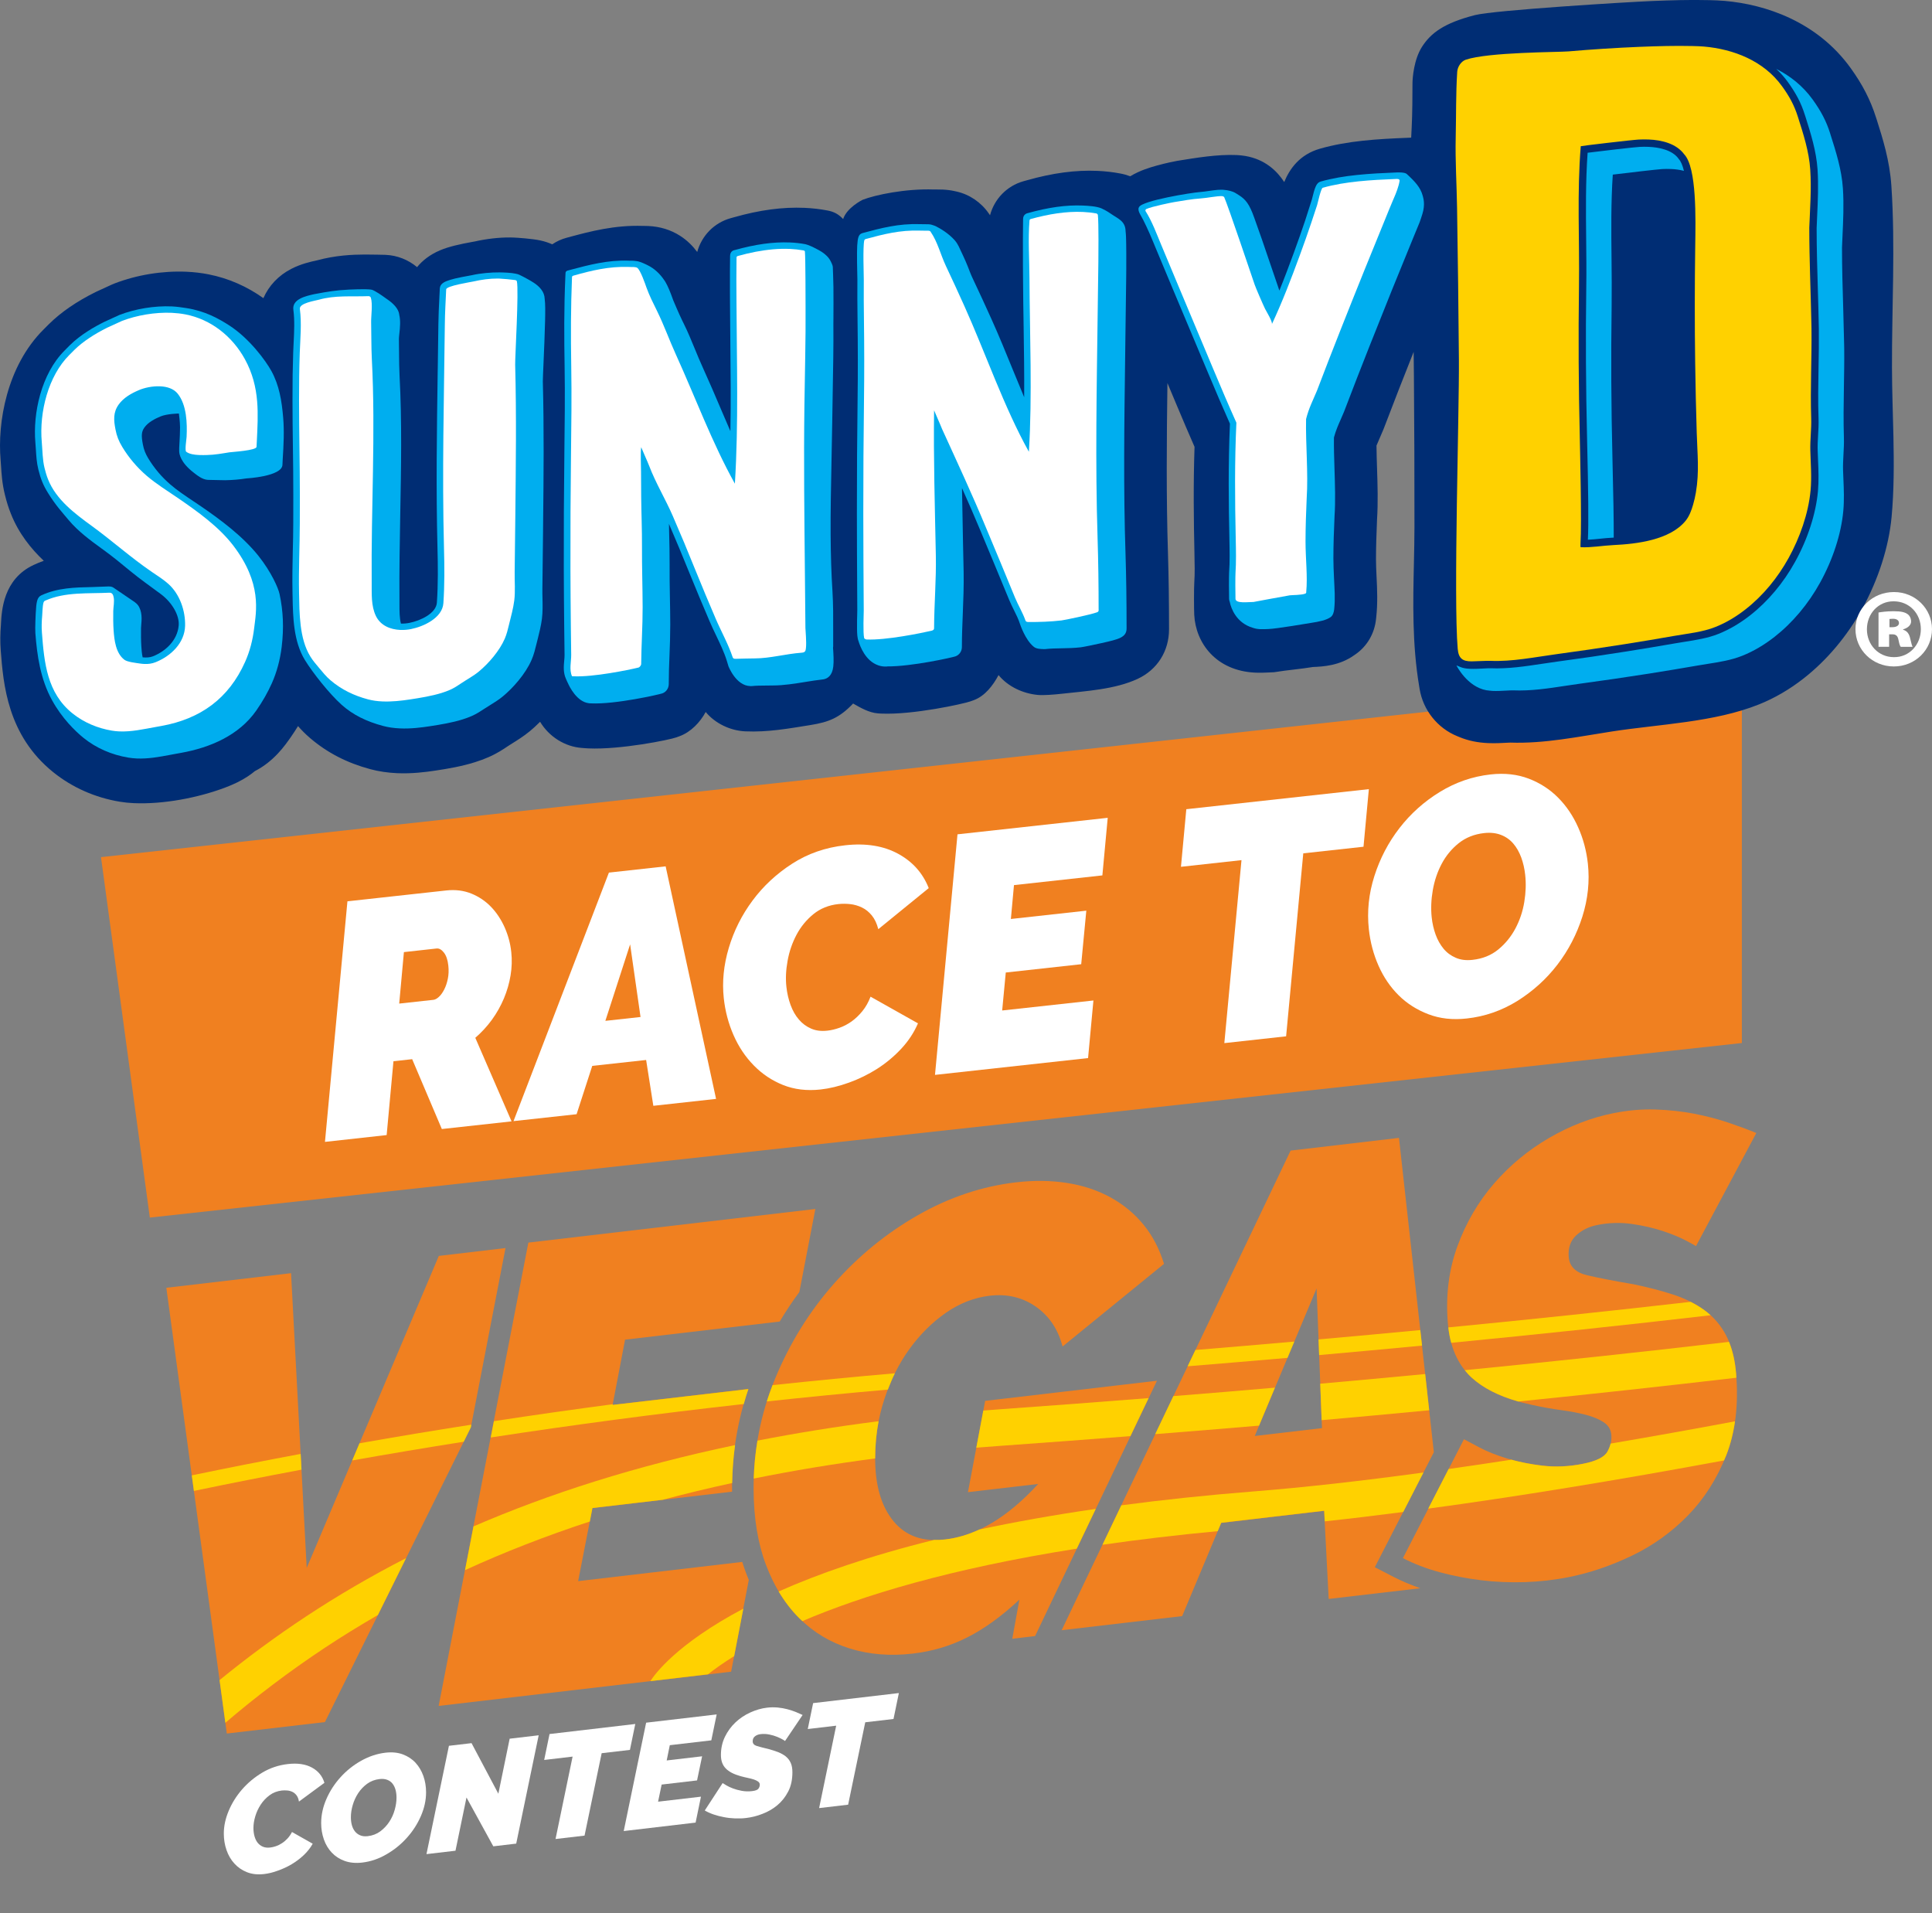<?xml version="1.0" encoding="utf-8"?>
<!-- Generator: Adobe Illustrator 23.0.2, SVG Export Plug-In . SVG Version: 6.00 Build 0)  -->
<svg version="1.1" id="Layer_1" xmlns="http://www.w3.org/2000/svg" xmlns:xlink="http://www.w3.org/1999/xlink" x="0px" y="0px"
	 viewBox="0 0 386.2 382.38" style="enable-background:new 0 0 386.2 382.38;" xml:space="preserve">
<rect x="0" y="0" width="386.2" height="382.38" fill="#808080" stroke="none"/>
<style type="text/css">
	.st0{fill:#F08020;}
	.st1{fill:#FFFFFF;}
	.st2{fill:#002D74;}
	.st3{fill:#00AEEF;}
	.st4{fill:#FFD100;}
</style>
<g>
	<line class="st0" x1="348.19" y1="208.46" x2="29.95" y2="243.35"/>
	<polygon class="st0" points="348.19,208.46 29.95,243.35 20.19,171.31 348.19,135.35 	"/>
	<polygon class="st0" points="101.05,249.44 87.72,251.01 61.31,313.37 58.18,254.46 33.25,257.38 45.34,346.47 64.95,344.18 
		94.12,285.28 	"/>
	<path class="st0" d="M149.1,314.3c-0.26-0.69-0.5-1.41-0.73-2.13l-32.8,3.84l2.85-14.61l27.92-3.27c0-0.16-0.01-0.32-0.01-0.48
		c-0.03-6.9,1.08-13.61,3.25-20.04l-27.12,3.18l2.49-13.04l30.91-3.62c1.22-2.04,2.52-4.01,3.93-5.9l3.2-16.6l-57.37,6.72
		l-17.93,92.6l58.46-6.84l3.53-18.33C149.49,315.29,149.29,314.8,149.1,314.3z"/>
	<path class="st0" d="M206.91,326.99l24.36-51.03l-34.34,4.02l-3.44,18.25l14.04-1.64c-6.11,6.67-12.31,10.37-18.6,11.1
		c-4.44,0.52-7.87-0.69-10.31-3.64c-2.43-2.94-3.66-7.09-3.68-12.44c-0.02-4.16,0.59-8.14,1.83-11.94c1.24-3.8,2.92-7.16,5.05-10.09
		c2.13-2.93,4.56-5.33,7.3-7.23c2.74-1.89,5.64-3.02,8.71-3.38c3.47-0.41,6.54,0.32,9.21,2.17c2.67,1.86,4.46,4.51,5.36,7.98
		l20.28-16.52c-0.9-2.95-2.24-5.54-4.03-7.75c-1.79-2.21-3.97-4.04-6.56-5.48c-2.59-1.44-5.5-2.42-8.73-2.93
		c-3.23-0.51-6.66-0.56-10.29-0.13c-6.78,0.79-13.31,2.98-19.59,6.56c-6.28,3.58-11.88,8.15-16.78,13.69
		c-4.9,5.55-8.81,11.85-11.73,18.9c-2.92,7.06-4.36,14.45-4.33,22.18c0.02,5.78,0.85,10.82,2.48,15.13
		c1.63,4.31,3.86,7.88,6.7,10.69c2.83,2.81,6.19,4.82,10.07,6.02c3.88,1.2,8.08,1.54,12.6,1.01c3.87-0.45,7.5-1.53,10.89-3.25
		c3.38-1.71,6.85-4.22,10.39-7.53l-1.42,7.82L206.91,326.99z"/>
	<path class="st0" d="M278.54,315.15l-3.72-1.92l11.8-22.98l-6.97-62.83l-21.66,2.54l-45.77,95.86l24.09-2.82l7.8-18.63l20.58-2.41
		l0.91,17.61l18.31-2.14C282.01,316.76,280.21,316.01,278.54,315.15z M250.82,287l12.36-29.49l1.08,27.92L250.82,287z"/>
	<path class="st0" d="M313.58,315.21c-2.87,0.57-5.79,0.9-8.77,1c-2.99,0.09-5.91-0.03-8.77-0.38c-2.86-0.35-5.62-0.89-8.28-1.61
		c-2.66-0.72-5.1-1.66-7.32-2.81l12.2-23.76c0.57,0.3,1.6,0.85,3.09,1.64c1.48,0.79,3.29,1.52,5.44,2.18
		c2.14,0.66,4.52,1.15,7.15,1.46c2.62,0.31,5.33,0.19,8.12-0.37c2.63-0.52,4.26-1.33,4.88-2.41c0.62-1.09,0.88-2.2,0.78-3.36
		c-0.09-1.07-0.59-1.91-1.51-2.52c-0.92-0.61-2.1-1.11-3.55-1.49c-1.45-0.38-3.11-0.7-4.98-0.95c-1.87-0.25-3.81-0.6-5.81-1.04
		c-5.29-1.12-9.32-2.95-12.09-5.49c-2.77-2.54-4.35-6.16-4.74-10.85c-0.46-5.51,0.18-10.63,1.91-15.37
		c1.73-4.73,4.18-8.92,7.34-12.56c3.16-3.64,6.83-6.67,10.99-9.09c4.17-2.42,8.46-4.07,12.87-4.95c2.86-0.57,5.66-0.82,8.38-0.73
		c2.72,0.09,5.3,0.37,7.75,0.84c2.44,0.48,4.71,1.07,6.82,1.78c2.1,0.71,3.97,1.4,5.6,2.08l-12.06,22.6
		c-0.08-0.07-0.72-0.42-1.92-1.06c-1.19-0.64-2.72-1.28-4.59-1.91c-1.86-0.63-3.95-1.11-6.26-1.45c-2.31-0.33-4.63-0.27-6.95,0.2
		c-1.71,0.34-3.12,1.04-4.25,2.1c-1.13,1.06-1.62,2.5-1.47,4.31c0.16,1.89,1.4,3.11,3.73,3.65c2.33,0.54,5.41,1.14,9.24,1.79
		c2.88,0.6,5.52,1.28,7.91,2.06c2.38,0.78,4.48,1.83,6.28,3.14c1.8,1.31,3.24,2.99,4.31,5.03c1.07,2.04,1.74,4.59,1.99,7.63
		c0.52,6.25-0.15,11.72-2,16.39c-1.86,4.68-4.42,8.68-7.68,12.01c-3.27,3.33-7,6-11.2,8.01
		C321.95,312.96,317.76,314.38,313.58,315.21z"/>
	<g>
		<path class="st1" d="M64.96,228.22l4.49-48.08l19.76-2.17c1.82-0.2,3.48,0.01,5,0.62c1.52,0.62,2.83,1.5,3.94,2.65
			s2.01,2.52,2.72,4.09c0.7,1.58,1.15,3.23,1.33,4.95c0.17,1.54,0.12,3.1-0.14,4.67c-0.26,1.57-0.7,3.1-1.33,4.6
			c-0.63,1.5-1.43,2.92-2.39,4.25c-0.97,1.33-2.08,2.54-3.33,3.62l7.25,16.7l-13.94,1.53l-5.93-13.96l-3.74,0.41l-1.36,14.76
			L64.96,228.22z M86.64,199.83c0.34-0.04,0.7-0.23,1.09-0.59c0.39-0.35,0.74-0.84,1.06-1.46c0.32-0.62,0.56-1.33,0.73-2.16
			c0.17-0.82,0.2-1.7,0.1-2.62c-0.12-1.15-0.42-2.02-0.89-2.62c-0.47-0.6-0.96-0.87-1.47-0.81l-6.52,0.72l-0.94,10.29L86.64,199.83z
			"/>
		<path class="st1" d="M121.72,174.4l11.34-1.25l10.08,46.48l-12.54,1.38l-1.44-9.16l-10.77,1.18l-3.13,9.66l-12.61,1.38
			L121.72,174.4z M128.04,203.26l-2.08-14.52l-4.95,15.29L128.04,203.26z"/>
		<path class="st1" d="M164.02,217.75c-2.75,0.3-5.23,0-7.47-0.89c-2.23-0.89-4.19-2.2-5.87-3.92c-1.68-1.71-3.03-3.73-4.05-6.06
			s-1.67-4.79-1.95-7.39c-0.35-3.27-0.02-6.61,1-10.03c1.02-3.42,2.6-6.58,4.75-9.47c2.14-2.89,4.79-5.35,7.92-7.37
			c3.14-2.02,6.67-3.25,10.6-3.68c4.14-0.46,7.66,0.11,10.57,1.69c2.91,1.58,4.95,3.87,6.13,6.87l-10.08,8.21
			c-0.29-1.13-0.72-2.04-1.29-2.74s-1.22-1.23-1.97-1.59s-1.53-0.59-2.35-0.68c-0.82-0.09-1.61-0.09-2.37-0.01
			c-1.94,0.21-3.61,0.89-5,2.02c-1.39,1.14-2.52,2.51-3.37,4.12c-0.85,1.61-1.45,3.34-1.78,5.19c-0.34,1.85-0.42,3.59-0.24,5.22
			c0.14,1.28,0.42,2.49,0.84,3.63c0.42,1.14,0.97,2.11,1.66,2.9c0.68,0.8,1.5,1.4,2.44,1.81s2.02,0.55,3.25,0.41
			c0.76-0.08,1.56-0.27,2.41-0.57c0.84-0.29,1.65-0.72,2.43-1.27c0.77-0.55,1.49-1.24,2.15-2.05s1.21-1.77,1.64-2.9l9.48,5.33
			c-0.79,1.83-1.9,3.52-3.33,5.06c-1.44,1.54-3.04,2.88-4.82,4.02c-1.78,1.13-3.66,2.05-5.63,2.76
			C167.73,217.09,165.83,217.55,164.02,217.75z"/>
		<path class="st1" d="M191.4,166.75l30.03-3.3l-1.07,11.51l-17.67,1.94l-0.62,6.77l15.08-1.66l-1.02,10.7l-15.08,1.66l-0.72,7.59
			l18.24-2l-1.07,11.51l-30.6,3.36L191.4,166.75z"/>
		<path class="st1" d="M248.17,171.91l-12.1,1.33l1.07-11.51l36.49-4.01l-1.07,11.51l-12.04,1.32l-3.43,36.57l-12.35,1.36
			L248.17,171.91z"/>
		<path class="st1" d="M293.18,203.56c-2.79,0.31-5.33,0.03-7.62-0.84c-2.29-0.87-4.28-2.12-5.95-3.77
			c-1.67-1.65-3.02-3.62-4.04-5.92c-1.02-2.3-1.66-4.73-1.94-7.29c-0.39-3.58-0.02-7.12,1.1-10.64c1.12-3.52,2.79-6.72,5.02-9.6
			c2.23-2.88,4.92-5.29,8.07-7.22c3.15-1.93,6.53-3.1,10.17-3.5c2.79-0.31,5.32-0.02,7.59,0.84c2.27,0.87,4.24,2.14,5.89,3.81
			c1.66,1.67,2.99,3.65,4,5.93c1.02,2.28,1.66,4.7,1.94,7.26c0.38,3.53,0.01,7.06-1.1,10.58c-1.12,3.52-2.78,6.72-4.99,9.6
			c-2.21,2.88-4.88,5.29-8,7.25C300.19,201.99,296.81,203.17,293.18,203.56z M294.35,191.84c2.03-0.22,3.75-0.92,5.16-2.08
			s2.55-2.56,3.42-4.2c0.87-1.64,1.46-3.4,1.77-5.29c0.31-1.89,0.37-3.69,0.18-5.42c-0.13-1.24-0.4-2.39-0.79-3.47
			c-0.4-1.07-0.92-2-1.58-2.77c-0.66-0.78-1.48-1.36-2.46-1.74s-2.11-0.51-3.37-0.37c-1.99,0.22-3.68,0.9-5.1,2.03
			c-1.42,1.14-2.55,2.52-3.4,4.13c-0.85,1.61-1.44,3.36-1.77,5.25c-0.33,1.89-0.4,3.7-0.22,5.42c0.13,1.24,0.4,2.39,0.79,3.47
			c0.39,1.07,0.92,2.01,1.58,2.81c0.66,0.8,1.48,1.4,2.44,1.81C291.97,191.85,293.08,191.98,294.35,191.84z"/>
	</g>
	<g>
		<path class="st2" d="M378.49,87.28c-0.1-4.61-0.28-9.21-0.29-13.74c-0.04-12.05,0.69-24.37-0.12-36.4
			c-0.34-5.08-1.74-9.48-2.97-13.36l-0.1-0.3c-1.12-3.52-2.69-6.57-5.08-9.89c-6.76-9.36-17.11-12.71-25.17-13.41
			c-0.51-0.04-1.02-0.08-1.53-0.1c-0.5-0.02-1.01-0.03-1.51-0.05c-4.07-0.1-7.89,0.03-11.41,0.17c-4.91,0.2-31.63,1.83-35.47,2.82
			c-6.22,1.59-8.85,3.62-10.59,6.34c-1.63,2.54-1.9,6.27-1.9,7.3c0,2.13-0.02,6.2-0.16,8.81c-0.03,0.67-0.07,1.35-0.1,2.04
			l-0.69,0.03c-6.07,0.24-11.99,0.59-17.55,2.18c-4.04,1.16-6.04,3.99-7.14,6.66c-1.43-2.2-3.81-4.53-7.79-5.21
			c-0.55-0.09-1.11-0.15-1.68-0.18c-3.86-0.17-8.08,0.54-11.87,1.15c-0.43,0.07-2.3,0.44-4.16,0.96c-1.3,0.36-3.34,0.95-5.28,2.13
			c-0.64-0.24-1.31-0.43-2.02-0.56c-1.46-0.28-2.99-0.45-4.54-0.52c-4.34-0.19-8.95,0.42-14.09,1.88l-0.69,0.19
			c-3.33,0.94-5.81,3.54-6.69,6.8l-0.24-0.35c-1.53-2.22-3.83-3.79-6.41-4.38l-0.41-0.09c-0.75-0.17-1.53-0.27-2.37-0.31
			c-0.34-0.01-0.77-0.02-1.23-0.02c-0.18,0-0.34,0-0.5,0c-0.02,0-0.07,0-0.09,0c-5.65-0.19-11.68,1.07-14.21,2.06
			c-0.07,0.03-3.17,1.57-3.9,3.85c-0.91-0.95-1.76-1.46-3.18-1.72c-1.46-0.28-2.99-0.45-4.54-0.52c-4.34-0.19-8.95,0.42-14.09,1.88
			l-0.69,0.19c-3.31,0.93-5.78,3.51-6.67,6.75c-0.89-1.2-2-2.32-3.42-3.23c-1.87-1.2-4.01-1.85-6.36-1.96
			c-0.31-0.01-0.63-0.02-0.94-0.02c-0.03,0-0.06,0-0.06,0c-0.06,0-0.09,0-0.09,0c-5.65-0.19-10.54,1.11-14.46,2.16l-0.09,0.03
			l-0.69,0.18c-1.05,0.28-2.01,0.73-2.87,1.31c-0.71-0.31-1.46-0.57-2.32-0.76c-1.66-0.37-4.79-0.57-5.34-0.59
			c-0.27-0.01-0.51-0.02-0.71-0.02c-2.29-0.02-4.78,0.27-7.21,0.82l-0.14,0.02l-0.11,0.02c-2.75,0.5-4.81,0.96-6.58,1.7
			c-2.1,0.89-3.57,2.09-4.61,3.37c-1.78-1.49-3.99-2.35-6.25-2.45c-0.07,0-0.14-0.01-0.22-0.01c-0.28-0.01-2.79-0.06-3.97-0.06
			c-2.52,0.01-5.86,0.16-9.55,1.16l-0.05,0.01c-1.22,0.27-3.15,0.69-5.09,1.69c-2.62,1.34-4.52,3.41-5.59,5.86
			c-3.28-2.34-6.99-3.98-10.97-4.76c-1.4-0.28-2.89-0.45-4.41-0.52c-4.8-0.21-9.89,0.62-14.34,2.33c-0.19,0.07-0.37,0.15-0.56,0.23
			l-3.03,1.39c-0.08,0.04-0.17,0.08-0.25,0.12c-3.74,1.85-6.85,3.98-9.26,6.35c-0.02,0.02-0.05,0.05-0.07,0.07l-1.04,1.04
			c-7.38,7.33-9.25,18.65-8.6,26.1c0.03,0.36,0.05,0.73,0.08,1.1c0.1,1.62,0.22,3.61,0.78,5.85c0.35,1.43,0.73,2.64,1.2,3.8
			c1.56,3.94,4.03,6.99,6.57,9.39c-0.67,0.24-1.34,0.51-2.02,0.83c-6.07,2.82-6.4,9.1-6.54,11.79c0,0,0,0.07,0,0.09
			c-0.16,1.83-0.17,3.52-0.05,5.15c0.52,6.78,1.32,17.02,10.53,24.42c3.77,3.03,8.35,5.06,13.26,5.87c0.91,0.15,1.86,0.25,2.81,0.29
			c5.91,0.26,12.86-1.07,18.31-3.13c1.77-0.67,3.19-1.37,4.48-2.22c0.57-0.37,1.05-0.75,1.41-1.05c3.81-1.95,6-5.09,7.24-6.87
			c0.49-0.7,0.95-1.42,1.39-2.13c0.63,0.72,1.4,1.53,2.42,2.4c3.43,2.93,7.37,4.96,12.03,6.21c1.66,0.45,3.46,0.71,5.33,0.8
			c2.96,0.13,5.67-0.21,7.71-0.52c2.52-0.38,5.2-0.83,7.9-1.68c0.95-0.3,1.85-0.63,2.69-1c1.69-0.73,3-1.61,3.95-2.25
			c0.28-0.18,0.56-0.36,0.85-0.54c0.99-0.62,2.22-1.38,3.47-2.41c0.5-0.41,1.23-1.06,2.04-1.87c1.78,2.97,4.95,4.99,8.38,5.23
			l0.64,0.05c0.21,0.01,0.43,0.03,0.65,0.04c6.37,0.28,16.19-1.7,17.55-2.2l0.64-0.23c2.27-0.83,4.14-2.8,5.24-4.85
			c1.9,2.3,4.91,3.73,7.9,3.87c4.53,0.2,8.62-0.55,13.05-1.26c3.69-0.59,5.82-1.46,8.52-4.3c1.48,0.85,3.19,1.84,4.97,1.97
			c0.21,0.01,0.42,0.03,0.64,0.04c6.38,0.28,16.47-1.95,17.84-2.44l0.64-0.23c2.27-0.83,3.89-2.97,4.98-5.02
			c1.9,2.3,4.84,3.67,7.82,3.96c1.17,0.11,3.26-0.06,4.71-0.22c4.97-0.56,10.74-0.87,15.28-2.99c3.93-1.83,6.27-5.54,6.27-9.9
			c0-5.72-0.07-10.53-0.21-15.13c-0.36-11.31-0.26-22.83-0.11-34.09c0.6,1.43,1.2,2.86,1.8,4.29c1.3,3.09,2.45,5.8,3.62,8.46
			c-0.26,7.57-0.16,14.94-0.02,21.24l0,0.1c0.05,2.08,0.09,4.03-0.03,5.73c-0.08,1.17-0.07,5.36-0.01,6.49
			c0.28,5.63,4.35,11.23,12.24,11.57c1.01,0.04,1.92,0,2.52-0.03l0.25-0.01c0.62,0,1.23-0.06,1.83-0.17l0.09-0.02
			c0.98-0.18,4.91-0.57,6.8-0.9c2.03-0.08,5.31-0.26,8.25-2.36l0.36-0.25c2.24-1.6,3.69-4.1,3.99-6.9l0.05-0.44
			c0.31-2.86,0.19-5.56,0.06-8.17c-0.06-1.22-0.11-2.37-0.11-3.42c0-2.54,0.1-5.22,0.21-7.96c0.22-3.44,0.11-6.87,0-10.2
			c-0.05-1.6-0.1-3.14-0.11-4.55c0.16-0.41,0.36-0.86,0.63-1.47c0.24-0.54,0.48-1.09,0.72-1.68c0.04-0.09,0.07-0.18,0.11-0.27
			c2.02-5.31,4.07-10.54,5.97-15.31c0.01,1.58,0.03,3.17,0.05,4.74c0.08,10.04,0.12,20.23,0.11,30.28c0,2.35-0.06,4.85-0.11,7.26
			c-0.17,7.55-0.37,16.07,1.05,24.54l0.1,0.6c0.7,4.19,3.57,7.78,7.5,9.38l0.56,0.23c1.7,0.69,3.54,1.07,5.63,1.16
			c1.4,0.06,2.7-0.01,3.75-0.07c0.24-0.01,0.47-0.03,0.67-0.03c6.82,0.24,13.64-1.19,20.3-2.22c9.58-1.48,20.45-1.82,29.44-5.42
			c3.09-1.24,6.09-2.98,8.91-5.19c4.65-3.64,8.69-8.45,11.7-13.9c3.23-5.86,5.32-12.38,5.88-18.38
			C378.61,98.05,378.6,92.67,378.49,87.28z"/>
		<g>
			<g>
				<path class="st3" d="M166.55,128.93c0-0.92,0-1.84,0-2.77c0.01-2.64,0.02-5.37-0.15-8.12c-0.22-3.38-0.33-7.03-0.36-11.15
					c-0.03-4.82,0.08-9.72,0.17-14.47c0.06-2.67,0.11-5.34,0.15-8.01c0.03-2.07,0.06-4.14,0.1-6.21c0.08-4.41,0.17-8.97,0.13-13.47
					c0-0.17,0-0.6,0.01-1.21c0.01-1.5,0.02-4.01,0-6.15c-0.01-1.43-0.12-3.71-0.12-3.88c0.01-0.25-0.06-0.54-0.41-1.24
					c-0.83-1.71-2.9-2.48-3.32-2.74c-0.23-0.15-1.38-0.63-1.74-0.7c-1-0.19-2.04-0.31-3.12-0.35c-3.29-0.14-6.91,0.36-11.06,1.53
					c0,0-0.87,0.09-0.89,1.15c-0.02,1.06-0.05,4.86-0.03,7.02l0.01,2.04c0.01,2.76,0.04,5.51,0.07,8.27l0,0.1
					c0.06,5.78,0.12,11.69,0.01,17.6c-0.61-1.41-1.21-2.81-1.81-4.21c-1.19-2.8-2.43-5.7-3.71-8.51c-0.55-1.2-1.07-2.46-1.57-3.68
					c-0.7-1.7-1.42-3.46-2.27-5.17l-0.23-0.46c-0.67-1.35-1.84-4.14-1.84-4.14c-0.6-1.7-1.07-2.81-1.52-3.58c0,0-0.1-0.18-0.16-0.27
					c-0.02-0.03-0.04-0.06-0.06-0.08c-1-1.5-2.12-2.4-3.12-2.93c-0.62-0.33-1.78-0.88-2.42-0.95c-0.23-0.03-0.45-0.07-0.65-0.08
					c-0.17-0.01-0.34-0.01-0.51-0.01l-0.07,0c-0.11,0-0.21,0-0.29,0l-0.17-0.01c-4.15-0.14-7.92,0.87-11.58,1.84l-0.59,0.16
					c0,0-0.36,0.1-0.38,0.43c-0.01,0.23-0.03,0.57-0.03,0.57c-0.3,6.43-0.25,12.72-0.16,18.03c0.1,5.88,0.02,11.86-0.05,17.68
					l0,0.15c-0.09,7.55-0.13,15.22-0.11,22.81c0.01,3.85,0.04,7.69,0.08,11.41c0.02,1.9,0.04,3.81,0.07,5.71
					c0.01,0.35-0.03,0.74-0.07,1.18c-0.1,1.11-0.21,2.38,0.35,3.62l0.33,0.74l0.01,0c0.38,0.88,1.84,3.84,4.24,4.13l0.04,0.01
					c0.13,0.01,0.26,0.02,0.4,0.02c4.93,0.22,13.67-1.79,14.25-2c0.77-0.28,1.28-1.02,1.28-1.86c0-1.92,0.07-3.88,0.15-5.78
					c0.08-2.01,0.15-4.09,0.15-6.16c0-1.79-0.04-3.58-0.07-5.37c-0.04-2.21-0.08-4.5-0.06-6.73c0.01-2.05-0.04-4.11-0.09-6.12
					c-0.01-0.62-0.02-1.23-0.04-1.85c1.38,3.22,2.75,6.48,4.06,9.73c1.33,3.31,2.73,6.6,4.04,9.68c0.41,0.97,0.89,1.97,1.31,2.85
					c0.81,1.69,1.64,3.43,2.16,5.12l0.3,0.99l-0.01,0c0,0,1.5,4,4.41,4.04l0.02,0.01c0.11,0.01,0.22,0,0.32-0.01
					c0.79-0.09,1.67-0.09,2.59-0.1c0.53,0,1.06-0.01,1.59-0.02c2.13,0,4.33-0.36,6.45-0.7c1.16-0.19,2.37-0.38,3.53-0.51
					c0.06-0.01,0.13-0.02,0.19-0.03c0.75-0.16,1.68-0.72,1.89-2.55c0.12-1.04,0.04-2.41-0.05-3.73
					C166.57,129.23,166.55,129.04,166.55,128.93z"/>
				<path class="st3" d="M224.91,71.72l0.07-5.5l0.07-5.25l0.07-5.25c0.01-0.45,0.03-2.85,0.02-5.15c-0.01-1.33-0.02-2.39-0.05-3.15
					c-0.02-0.42-0.04-0.87-0.1-1.31l0.01,0c-0.09-1.97-1.55-2.41-2.99-3.42c-0.73-0.51-1.41-0.85-1.82-1.04
					c-1-0.43-2.66-0.52-3.74-0.57c-3.29-0.14-6.9,0.36-11.06,1.53c0,0-0.87,0.17-0.88,1.15c-0.02,0.99-0.06,5.9-0.03,8.76l0,0.62
					c0.01,0.83,0.01,1.66,0.02,2.49c0.01,3.17,0.07,6.44,0.12,9.66c0.07,4.66,0.14,9.41,0.11,14.1c-0.75-1.79-1.49-3.59-2.22-5.37
					c-1.4-3.44-2.85-6.99-4.35-10.31c-1.19-2.65-2.45-5.37-3.72-8.06c-0.36-0.75-0.66-1.56-0.99-2.41c-0.44-1.15-1.43-3.2-1.81-4.01
					c-0.14-0.3-0.46-0.83-0.77-1.18c-1.28-1.46-3-2.43-3.8-2.83c-0.25-0.13-0.94-0.33-0.94-0.33c-0.31-0.07-0.69-0.08-1.41-0.08
					c-0.29,0-0.6,0-0.89-0.01c-4.21-0.14-7.67,0.78-11.33,1.76c-1.13,0.33-1.3,0.92-1.13,8.37c0.01,0.47,0.02,0.82,0.02,0.96
					c-0.02,2.43-0.01,4.98,0.03,8c0.07,5.43,0.08,10.63,0.01,15.9c-0.1,7.49-0.14,15.16-0.14,22.8c0,5.2,0.03,10.48,0.06,15.59
					l0.02,3.81c0,0.06,0,0.2-0.01,0.41l0,0.1c-0.02,0.77-0.06,2.05-0.04,3.2c0.01,0.89,0.04,1.8,0.3,2.45
					c0.31,1.03,1.38,3.96,3.96,4.83c0.03,0.01,0.06,0.02,0.08,0.03c0.49,0.16,1.04,0.24,1.65,0.2c0,0,0-0.02,0-0.02
					c4.92,0.05,13.14-1.81,13.69-2.01c0.77-0.28,1.28-1.02,1.28-1.86c0-2.21,0.09-4.46,0.18-6.64c0.11-2.72,0.22-5.53,0.17-8.36
					c-0.04-1.85-0.08-3.69-0.12-5.54c-0.08-3.7-0.15-7.46-0.21-11.23c1.24,2.78,2.47,5.58,3.63,8.38c1.83,4.36,3.64,8.74,5.8,13.97
					c0.28,0.68,0.61,1.34,0.92,1.97l0.04,0.08c0.47,0.94,0.91,1.83,1.2,2.75c0,0,1.02,3.17,2.76,4.57c0.53,0.43,1.33,0.44,1.93,0.46
					c0.02,0,0.03,0.01,0.03,0.01c0.12,0.01,0.22,0,0.33-0.01c1.07-0.12,2.16-0.14,3.32-0.16c1.23-0.02,2.5-0.05,3.79-0.2
					c0.5-0.06,2.65-0.5,4.16-0.84c3.43-0.77,4.99-1.13,4.99-2.94c0-5.62-0.07-10.33-0.21-14.83
					C224.55,97.73,224.74,84.51,224.91,71.72z"/>
				<path class="st3" d="M103.09,54.7c-0.87-0.2-2.49-0.25-3.26-0.26c-1.6-0.01-3.73,0.15-5.5,0.56c-0.08,0.02-0.25,0.05-0.54,0.1
					c-4.44,0.8-5.83,1.27-5.88,2.64c-0.02,0.54-0.05,1.08-0.08,1.63l-0.02,0.43c-0.08,1.62-0.16,3.29-0.18,4.94
					c-0.03,2.88-0.08,5.76-0.12,8.65l-0.02,1.1c-0.17,11.45-0.34,23.3-0.04,35.02c0.09,3.48,0.14,7.22-0.12,10.93
					c-0.15,2.2-3.37,3.63-5.49,4.05c-0.56,0.11-1.14,0.16-1.7,0.14c-0.29-1.15-0.29-2.5-0.29-3.83c0-0.32,0-0.65,0-0.96
					c-0.05-5.72,0.06-11.56,0.16-17.21c0.17-9.01,0.35-18.33-0.14-27.53c-0.08-1.5-0.09-3.05-0.1-4.55
					c-0.01-0.94-0.01-1.88-0.03-2.82c0-0.2,0.04-0.66,0.09-1.06c0.13-1.2,0.27-2.58-0.03-3.8l0.01-0.01
					c-0.16-1.23-1.29-2.3-2.5-3.11c-0.35-0.23-1.33-1-2.36-1.56c-0.31-0.17-0.5-0.28-0.85-0.32c-0.92-0.12-3.64-0.08-6.25,0.14
					c-1.77,0.15-4.82,0.73-5.03,0.78c-1.67,0.37-4.45,0.98-4.18,3.1c0.28,2.14,0.17,4.37,0.06,6.53c0,0-0.07,1.41-0.09,2
					c-0.1,2.88-0.15,5.92-0.14,9.55c0,3.11,0.04,6.26,0.08,9.34c0.04,2.83,0.08,6.36,0.08,9.69l-0.01,5.52c0,1.9-0.05,3.9-0.09,5.51
					c-0.06,2.75-0.12,5.59-0.06,8.43l0.02,0.9c0.07,3.95,0.18,8.86,2.46,12.56c1.6,2.59,4.85,6.7,7.33,8.93
					c2.27,2.04,5.03,3.37,8.3,4.24c1.01,0.27,2.14,0.44,3.35,0.49c2.18,0.1,4.34-0.18,5.97-0.43c2.27-0.35,4.48-0.71,6.58-1.37
					c0.66-0.21,1.27-0.43,1.83-0.68c0.98-0.43,1.84-1,2.61-1.51c0.36-0.24,0.73-0.47,1.11-0.7c0.84-0.52,1.71-1.06,2.5-1.72
					c1.95-1.62,4.48-4.39,5.74-7.3c0.46-1.06,0.72-2.16,0.96-3.14c0.08-0.33,0.16-0.65,0.25-0.99c0.33-1.31,0.67-2.67,0.85-4.06
					c0.17-1.38,0.14-2.78,0.11-4.13c-0.01-0.61-0.03-1.21-0.02-1.8c0.05-3.72,0.09-7.44,0.13-11.16l0.02-2.32
					c0.1-9.17,0.19-18.66-0.06-28.02c-0.01-0.34,0.07-2.08,0.14-3.75c0.11-2.56,0.25-5.74,0.31-8.38c0.04-1.92,0.06-3.34-0.08-4.39
					c-0.03-1.41-1.03-2.46-2.15-3.2c-0.66-0.44-2.09-1.22-2.87-1.59C103.68,54.84,103.38,54.76,103.09,54.7z"/>
				<path class="st3" d="M279.3,34.46c-5.46,0.22-10.74,0.52-15.29,1.82c-0.88,0.25-1.16,1.1-1.79,3.65c0,0-0.92,2.93-1.31,4.1
					c-0.66,1.98-1.41,4.11-2.29,6.52c-0.89,2.42-1.84,4.96-2.88,7.53c-0.07-0.2-0.13-0.39-0.21-0.63c-0.81-2.4-2.13-6.27-3.26-9.55
					c-0.57-1.65-1.1-3.15-1.5-4.24c-0.28-0.78-0.51-1.39-0.74-1.86l0,0c-0.93-2.03-1.97-2.53-2.96-3.16
					c-0.77-0.49-1.72-0.63-2.28-0.68l-0.01,0c-0.75-0.12-1.9,0.02-3.12,0.2c-0.59,0.09-1.26,0.18-1.79,0.22
					c-1.62,0.11-11.54,1.7-12.18,3.01c-0.11,0.15-0.29,0.59,0.3,1.59c0.61,1.02,1.69,3.32,2.48,5.27c0.17,0.42,0.34,0.85,0.52,1.26
					c1.15,2.77,2.31,5.53,3.47,8.3c2.29,5.46,4.58,10.92,6.88,16.37c1.65,3.94,3.06,7.23,4.52,10.5c-0.36,8.12-0.26,16.18-0.11,23
					l0,0.11c0.05,2.21,0.1,4.49-0.06,6.65c-0.04,0.62-0.04,4.42,0,5.28c0.01,0.16,0.05,0.37,0.14,0.6c0.26,1.33,1.35,4.18,4.56,5.14
					c0.42,0.15,0.9,0.26,1.52,0.29c0.58,0.03,1.18-0.02,1.66-0.03c1.58-0.05,8.22-1.18,8.4-1.21c1.81-0.27,3.19-0.58,4.03-1.18
					c0.45-0.32,0.64-1,0.7-1.56c0.23-2.15,0.06-4.07-0.04-6.32c-0.06-1.27-0.12-2.58-0.12-3.85c0-2.77,0.1-5.47,0.23-8.47
					c0.2-2.99,0.09-6.24-0.01-9.38c-0.07-2.22-0.14-4.33-0.11-6.31c0.37-1.39,0.84-2.45,1.38-3.67c0.21-0.48,0.43-0.97,0.64-1.49
					c3.39-8.92,6.88-17.62,9.53-24.21c1.33-3.29,2.67-6.58,4.02-9.86l0.52-1.27c0.33-0.83,0.67-1.65,1.02-2.47
					c0.1-0.22,0.5-1.48,0.57-1.71c0.59-1.91,0.19-3.15,0.08-3.58c-0.45-1.8-1.78-3.03-2.66-3.9c-0.21-0.21-0.37-0.35-0.54-0.5
					C280.83,34.39,279.3,34.46,279.3,34.46z"/>
				<path class="st3" d="M35.82,90.15c0,0.59,0.26,2.27,2.87,4.29c0.61,0.47,1.72,1.42,2.87,1.47L45,95.98
					c1.47-0.03,2.88-0.14,4.23-0.36c0,0,7.15-0.38,7.23-2.72c0.01-0.35,0.03-0.7,0.05-1.05c0.19-2.98,0.32-5.67,0.1-8.33
					c-0.29-3.49-0.81-6.54-2.36-9.37c-1.13-2.05-4.36-6.48-8.41-9.1c-2.12-1.37-4.87-2.9-8.56-3.47c-0.92-0.14-1.9-0.29-2.93-0.34
					c-3.45-0.15-7.27,0.47-10.49,1.71l-3.03,1.39c-1.96,0.97-4.74,2.56-6.85,4.64l-1.03,1.04c-4.76,4.73-6.38,12.66-5.88,18.42
					c0.04,0.41,0.06,0.83,0.09,1.25l0.01,0.13c0.08,1.31,0.16,2.66,0.49,3.99c0.24,0.97,0.48,1.75,0.77,2.46
					c0.32,0.81,0.73,1.55,1.17,2.26c1.57,2.54,2.85,3.88,4.11,5.4c1.92,2.29,4.36,4.07,6.6,5.7l0.43,0.31
					c1.79,1.3,3.56,2.75,5.26,4.16c2.16,1.77,3.82,2.9,6.14,4.63c2.35,1.75,3.75,4.35,3.58,6.28c-0.27,3.05-2.7,5.19-5.14,6.16
					c-0.6,0.24-1.3,0.28-2.07,0.21c-0.16-0.78-0.22-1.58-0.25-2.1c-0.09-1.26-0.08-2.53-0.07-3.73c0-0.18,0.02-0.39,0.04-0.62
					c0.1-1.11,0.24-2.74-0.66-3.99c-0.09-0.13-0.45-0.47-0.65-0.61c-0.87-0.61-3.17-2.17-4.09-2.78c-0.23-0.16-0.47-0.36-1.15-0.34
					c-1.07,0.02-2.19,0.1-3.29,0.12c-3.39,0.07-6.9,0.15-10.14,1.66c-0.86,0.4-0.99,1.36-1.11,3.63c0,0-0.15,2.82-0.07,3.93
					c0.34,4.44,1,9.17,3.34,13.41c1.96,3.57,4.61,6.17,6.33,7.55c2.49,2,5.55,3.34,8.87,3.9c0.55,0.09,1.12,0.15,1.71,0.18
					c2.3,0.1,4.5-0.31,6.63-0.71l1.02-0.19l1.11-0.2l0.11-0.02c5.84-1.05,11.59-3.51,15.04-8.46c1.25-1.79,2.3-3.63,3.11-5.45
					c0.99-2.22,1.65-4.67,1.97-7.29c0.45-3.76,0.31-7.11-0.43-10.55c-0.25-1.18-1.64-4.39-4.23-7.64
					c-3.13-3.91-7.52-7.17-11.41-9.84c-0.56-0.38-1.12-0.76-1.68-1.13c-0.75-0.5-1.48-0.99-2.18-1.49
					c-0.02-0.02-0.05-0.03-0.07-0.05c-0.03-0.02-0.06-0.04-0.09-0.06c-0.75-0.53-1.47-1.08-2.16-1.67c-1.74-1.5-3.23-3.26-4.43-5.24
					c-0.55-0.91-0.87-1.72-1.06-2.72c-0.36-1.84-0.29-2.61,0.3-3.44c0.76-1.06,2.1-1.74,3.19-2.2c1.33-0.56,3.7-0.59,3.7-0.59
					s0.23,1.67,0.23,2.75C35.99,87.45,35.76,89.75,35.82,90.15z"/>
			</g>
			<g>
				<path class="st3" d="M335.53,31.7l-0.02-0.02c-1.32-1.77-3.97-2.24-5.95-2.33c-0.59-0.03-1.21-0.02-1.84,0.01
					c-1.11,0.06-7.77,0.84-10.36,1.17c-0.41,5.7-0.35,11.6-0.29,17.31c0.03,3.11,0.07,6.33,0.02,9.48
					c-0.14,10.05-0.08,20.25,0.16,30.31c0.26,10.8,0.32,17.28,0.16,20.24c0.79-0.03,1.59-0.12,2.43-0.2
					c0.83-0.09,1.68-0.17,2.55-0.21c0.07,0,0.12-0.01,0.19-0.01c0.01-3.36-0.07-8.38-0.26-15.97c-0.25-10.06-0.3-20.25-0.16-30.29
					c0.04-3.15,0.01-6.38-0.02-9.49c-0.06-5.55-0.12-11.27,0.25-16.8c2.83-0.35,8.84-1.05,9.86-1.11c0.61-0.03,1.22-0.04,1.79-0.01
					c0.8,0.03,1.7,0.14,2.57,0.37c-0.26-1.06-0.59-1.91-1.04-2.37L335.53,31.7z"/>
				<path class="st3" d="M368.65,69.6l-0.02-0.97c-0.05-2.35-0.12-4.7-0.18-7.06c-0.12-3.97-0.24-8.08-0.24-12.1
					c0.03-0.78,0.07-1.56,0.1-2.34c0.14-3.07,0.29-6.25,0.08-9.46c-0.25-3.76-1.38-7.32-2.48-10.77l-0.09-0.3
					c-0.75-2.37-1.79-4.37-3.47-6.7c-1.99-2.76-4.52-4.74-7.29-6.13c0.83,0.78,1.62,1.64,2.33,2.63c1.66,2.3,2.64,4.19,3.38,6.52
					l0.1,0.3c1.08,3.41,2.2,6.94,2.45,10.63c0.21,3.17,0.06,6.33-0.08,9.39c-0.04,0.8-0.08,1.59-0.1,2.33
					c0,4.05,0.12,8.17,0.24,12.22c0.07,2.33,0.14,4.66,0.18,6.99l0.02,0.96c0.03,2.59-0.01,5.22-0.06,7.77
					c-0.06,3.31-0.12,6.72,0,10.08c0.04,1.15-0.02,2.29-0.09,3.4c-0.06,1.02-0.12,2.08-0.08,3.1c0.02,0.61,0.04,1.21,0.07,1.83
					c0.09,2.05,0.17,4.16-0.02,6.28c-0.42,4.51-2.04,9.52-4.57,14.09c-2.33,4.22-5.43,7.91-8.98,10.69
					c-2.03,1.59-4.16,2.84-6.33,3.71c-2.15,0.86-4.48,1.22-6.75,1.58c-0.62,0.1-1.23,0.19-1.84,0.3c-3.28,0.57-6.61,1.13-9.91,1.65
					c-4.55,0.72-9.17,1.4-13.74,2.01c-0.94,0.13-1.9,0.27-2.89,0.42c-3.44,0.52-6.99,1.06-10.42,0.91l0,0
					c-0.34-0.01-0.88,0.02-1.45,0.05c-0.85,0.05-1.81,0.1-2.67,0.06c-0.79-0.03-1.38-0.14-1.85-0.33l-0.56-0.23l-0.19-0.08
					c-0.06,0-0.1-0.01-0.1-0.01s2.1,4.24,5.99,4.94c0.13,0.02,0.29,0.04,0.43,0.05c0.1,0.01,0.19,0.03,0.29,0.04l0-0.01
					c0.16,0.02,0.3,0.04,0.48,0.05c0.88,0.04,1.86-0.01,2.73-0.06c0.56-0.03,1.08-0.06,1.41-0.05l0,0
					c3.48,0.15,7.06-0.39,10.52-0.92c0.97-0.15,1.93-0.29,2.88-0.42c4.57-0.62,9.2-1.29,13.76-2.01c3.3-0.52,6.63-1.08,9.92-1.65
					c0.6-0.11,1.22-0.2,1.84-0.3c2.29-0.36,4.65-0.73,6.86-1.61c2.21-0.88,4.39-2.16,6.46-3.78c3.6-2.82,6.76-6.58,9.12-10.86
					c2.56-4.64,4.21-9.73,4.63-14.32c0.2-2.16,0.11-4.3,0.02-6.36c-0.03-0.61-0.05-1.21-0.07-1.82c-0.03-0.99,0.03-1.99,0.08-3.05
					c0.06-1.11,0.13-2.27,0.09-3.45c-0.11-3.33-0.05-6.75,0-10.04C368.63,74.84,368.68,72.21,368.65,69.6z"/>
			</g>
			<path class="st1" d="M51.4,80.19c-0.24-2.83-0.91-5.6-2.45-8.41c-2.52-4.58-6.79-7.95-11.86-8.94c-0.87-0.17-1.79-0.27-2.73-0.32
				c-3.38-0.15-7.06,0.5-9.98,1.62l-2.97,1.36c-2.4,1.19-4.8,2.72-6.51,4.4l-1.03,1.03c-4.21,4.18-6.05,11.43-5.52,17.42
				c0.15,1.7,0.14,3.5,0.55,5.17c0.19,0.78,0.41,1.54,0.71,2.29c1.61,4.06,5.35,6.84,8.74,9.31c4.1,2.98,7.82,6.33,12.01,9.19
				c1.11,0.76,2.26,1.47,3.27,2.37c2.32,2.06,3.44,5.4,3.37,8.39c-0.09,3.45-2.85,6.06-5.9,7.28c-0.72,0.29-1.49,0.39-2.26,0.35
				c-0.3-0.01-0.6-0.05-0.9-0.09c-0.74-0.12-2.49-0.29-3.09-0.76c-1.71-1.32-2-3.89-2.14-5.84c-0.09-1.3-0.09-2.61-0.07-3.91
				c0.01-0.73,0.27-1.91,0.07-2.76c-0.06-0.27-0.17-0.92-0.86-0.88c-4.29,0.21-8.79-0.19-12.76,1.56c-0.08,0.03-0.31,0.1-0.4,0.43
				c-0.2,0.7-0.23,2.31-0.26,2.62c-0.1,1.13-0.14,2.26-0.05,3.4c0.46,5.97,1.02,12.02,6.11,16.11c2.29,1.84,5.06,2.98,7.89,3.45
				c0.49,0.08,0.97,0.13,1.46,0.15c2.42,0.11,4.86-0.45,7.21-0.87c0.41-0.07,0.81-0.15,1.22-0.22c7.83-1.41,13.46-5.5,16.72-12.79
				c0.95-2.11,1.53-4.38,1.81-6.71c0.4-3.35,1.64-8.98-4.2-16.59c-2.86-3.73-7.1-6.76-10.94-9.4c-2.15-1.48-4.39-2.84-6.37-4.54
				c-1.91-1.65-3.57-3.61-4.87-5.77c-0.67-1.11-1.09-2.16-1.33-3.43c-0.37-1.89-0.49-3.44,0.64-5.02c0.98-1.36,2.5-2.21,3.99-2.85
				c1.1-0.48,2.74-0.85,4.29-0.78c1.39,0.06,2.71,0.47,3.52,1.48c1.81,2.27,1.9,5.94,1.77,8.64c-0.02,0.39-0.39,2.71-0.08,2.95
				c0.6,0.47,1.61,0.62,2.56,0.66c0.59,0.03,1.17,0.01,1.61,0c1.51-0.03,3-0.3,4.48-0.54c0.53-0.08,5.38-0.36,5.41-1.09
				c0.01-0.37,0.03-0.74,0.06-1.11C51.47,85.45,51.62,82.79,51.4,80.19z"/>
			<path class="st1" d="M102.87,55.96c-0.7-0.1-2.2-0.24-3.05-0.28c-0.11,0-0.22-0.01-0.3-0.01c-1.63-0.01-3.33,0.23-4.85,0.58
				c-0.55,0.13-5.45,0.87-5.48,1.59c-0.1,2.32-0.25,4.64-0.27,6.96c-0.17,14.89-0.56,29.81-0.17,44.71
				c0.1,3.69,0.13,7.38-0.12,11.05c-0.2,2.95-3.97,4.67-6.47,5.17c-0.68,0.14-1.42,0.2-2.16,0.17c-1.96-0.09-3.92-0.86-4.85-2.77
				c-1-2.05-0.83-4.51-0.85-6.69c-0.14-14.87,0.81-29.77,0.03-44.65c-0.13-2.47-0.08-4.95-0.14-7.42c-0.03-1.11,0.34-3.62-0.06-4.87
				c-0.03-0.08-0.13-0.33-0.53-0.31c-3.42,0.13-6.55-0.22-9.9,0.72c-0.74,0.21-3.91,0.67-3.76,1.84c0.38,2.91,0.08,5.84-0.02,8.74
				c-0.11,3.16-0.14,6.33-0.14,9.51c0.01,6.34,0.16,12.69,0.16,19.04c0,1.84-0.01,3.68-0.01,5.53c-0.01,4.64-0.25,9.26-0.15,13.9
				c0.09,4.06,0.02,9.14,2.28,12.78c0.49,0.79,1.09,1.49,1.69,2.2c0.8,0.93,1.37,1.71,2.33,2.52c2.21,1.88,4.7,3.06,7.46,3.8
				c0.93,0.25,1.91,0.38,2.91,0.42c1.89,0.08,3.83-0.14,5.58-0.41c2.02-0.31,4.26-0.67,6.29-1.3c0.57-0.18,1.12-0.38,1.64-0.61
				c0.82-0.36,1.56-0.85,2.3-1.35c1.13-0.76,2.41-1.44,3.45-2.3c2-1.66,4.15-4.16,5.19-6.57c0.39-0.9,0.62-1.86,0.85-2.82
				c0.38-1.57,0.85-3.22,1.05-4.82c0.23-1.83,0.05-3.83,0.08-5.69c0.05-3.72,0.09-7.44,0.13-11.16c0.1-10.08,0.24-20.17-0.03-30.26
				c-0.04-1.38,0.76-14.86,0.34-16.69C103.26,56.01,103.02,55.98,102.87,55.96z"/>
			<path class="st1" d="M160.9,114.79c-0.11-11.27-0.25-22.53-0.1-33.79c0.08-6.54,0.28-13.09,0.23-19.64
				c-0.01-0.91,0-9.66-0.13-11.08c-0.02-0.19-0.24-0.22-0.33-0.24c-0.87-0.15-1.77-0.25-2.67-0.29c-2.22-0.1-4.52,0.13-6.86,0.57
				c-1.18,0.23-2.36,0.51-3.54,0.84c-0.07,0.02-0.26,0.07-0.27,0.29c-0.05,2.93-0.03,5.87-0.01,8.8
				c0.05,12.15,0.43,24.33-0.32,36.42c-4.59-8.24-7.89-17.23-11.76-25.74c-1.33-2.91-2.39-5.92-3.81-8.8
				c-0.76-1.54-1.52-3.04-2.1-4.65c-0.23-0.65-1.21-3.54-1.86-3.96c-0.16-0.1-0.41-0.13-0.68-0.15c-0.3-0.01-0.63,0-0.88-0.01
				c-0.05,0-0.1-0.01-0.15-0.01c-3.93-0.13-7.45,0.72-11.03,1.74c-0.27,0.08-0.28,0.19-0.29,0.34c-0.24,5.93-0.25,11.75-0.15,17.69
				c0.1,5.96,0.02,11.9-0.05,17.86c-0.09,7.59-0.13,15.19-0.11,22.79c0.01,3.8,0.04,7.6,0.08,11.4c0.02,1.9,0.04,3.8,0.07,5.7
				c0.02,1.37-0.43,2.94,0.16,4.28c0.11,0.01,0.23,0.01,0.34,0.02c3.96,0.17,10.88-1.25,12.92-1.74c0.31-0.07,0.57-0.51,0.57-0.69
				c0.03-3.8,0.3-7.58,0.29-11.39c-0.01-4.04-0.15-8.08-0.13-12.11c0.02-3.32-0.13-6.66-0.16-9.99c-0.02-1.66-0.03-3.32-0.03-4.97
				c0-1.35-0.13-3.8,0.03-4.9c0.12,0.33,1.26,2.86,1.6,3.74c1.3,3.42,3.26,6.64,4.72,10.01c1.56,3.59,3.07,7.21,4.53,10.84
				c1.3,3.23,2.66,6.44,4.03,9.65c1.08,2.53,2.54,5.12,3.4,7.72c0.04,0.13,0.13,0.36,0.65,0.33c1.22-0.06,2.52-0.04,3.81-0.08
				c3.04-0.01,6.17-0.91,9.35-1.14c0.75-0.05,0.78-0.43,0.84-0.9c0.15-1.27-0.1-3.58-0.1-4.04
				C160.97,121.96,160.93,118.38,160.9,114.79z"/>
			<path class="st1" d="M197.1,105.47c1.96,4.65,3.88,9.31,5.8,13.98c0.64,1.54,1.53,2.98,2.08,4.55c0.04,0.12,0.15,0.32,0.55,0.32
				c2.23,0.01,4.45-0.06,6.67-0.32c0.56-0.06,5.79-1.14,7.11-1.63c0.39-0.15,0.3-0.47,0.3-0.62c0-4.78-0.06-9.53-0.21-14.32
				c-0.47-14.92-0.17-29.75,0.02-44.63c0.05-3.5,0.09-7,0.14-10.5c0.01-0.81,0.08-7.91-0.1-9.35c-0.02-0.16-0.24-0.28-0.33-0.3
				c-0.88-0.15-1.77-0.25-2.68-0.29c-3.33-0.15-6.86,0.43-10.39,1.41c-0.09,0.02-0.26,0.08-0.27,0.32c-0.3,3.84-0.02,7.73,0,11.59
				c0.05,11.22,0.58,23.44-0.12,34.61c-5.01-8.99-8.67-19.74-12.88-29.09c-1.21-2.69-2.44-5.36-3.7-8.03
				c-1.06-2.24-1.64-4.77-3.05-6.83c-0.01-0.02-0.02-0.03-0.03-0.05c-0.03-0.05-0.07-0.08-0.12-0.11c-0.13-0.07-0.23-0.06-0.33-0.07
				c-0.44-0.02-1.11,0.01-1.72-0.02c-3.94-0.13-7.2,0.71-10.79,1.68c-0.05,0.01-0.24,0.1-0.28,0.27c-0.32,1.24-0.09,7.18-0.1,7.92
				c-0.02,2.65-0.01,5.31,0.03,7.97c0.07,5.32,0.08,10.61,0.01,15.93c-0.1,7.59-0.14,15.19-0.14,22.79c0,6.46,0.05,12.92,0.09,19.39
				c0,0.43-0.17,4.4,0.08,5.48c0.04,0.17,0.37,0.28,0.48,0.29c3.9,0.17,10.89-1.27,12.94-1.74c0.58-0.13,0.56-0.41,0.56-0.54
				c0.02-4.87,0.45-9.68,0.35-14.57c-0.19-9.65-0.48-19.31-0.35-28.95c0.12,0.33,1.26,2.86,1.6,3.74
				C191.3,92.29,194.34,98.81,197.1,105.47z"/>
			<path class="st1" d="M279.04,35.77c-4.82,0.19-10.17,0.48-14.63,1.76c-0.37,0.11-0.98,3.01-1.12,3.45
				c-0.38,1.17-0.77,2.34-1.16,3.51c-0.74,2.2-1.51,4.38-2.31,6.55c-1.71,4.66-3.48,9.28-5.58,13.76c0.21-0.45-1.13-2.61-1.36-3.08
				c-0.47-0.97-1.85-4.17-2.07-4.81c-0.48-1.38-5.28-15.68-6.09-17.49c-0.05-0.12-0.29-0.21-0.4-0.22c-1.06-0.05-2.96,0.37-4.3,0.46
				c-1.79,0.12-3.54,0.44-5.3,0.73c-0.4,0.06-4.48,0.88-5.58,1.39c-0.2,0.09-0.19,0.35-0.15,0.41c1.33,2.1,2.23,4.59,3.18,6.86
				c1.15,2.77,2.31,5.53,3.47,8.3c2.29,5.46,4.58,10.91,6.87,16.37c1.51,3.6,3.04,7.19,4.64,10.76c-0.36,7.76-0.3,15.44-0.13,23.22
				c0.05,2.27,0.1,4.62-0.05,6.88c-0.04,0.53-0.04,4.24,0,5.12c0.02,0.48,0.66,0.64,1.42,0.67c0.78,0.03,1.68-0.06,2.2-0.06
				c0,0,5.3-1,7.25-1.33c0.52-0.06,2.28-0.04,3.04-0.32c0.28-0.1,0.22-0.26,0.23-0.34c0.3-3.1-0.14-6.64-0.14-10.13
				c0-2.88,0.11-5.78,0.23-8.55c0.34-5.11-0.23-10.92-0.12-15.89c0.57-2.25,1.37-3.72,2.17-5.65c3.08-8.11,6.29-16.16,9.53-24.2
				c1.33-3.3,2.67-6.59,4.02-9.87c0.52-1.26,1.01-2.52,1.55-3.77c0.1-0.23,0.2-0.46,0.3-0.7c0.41-0.93,0.96-2.33,1.12-3.4
				C279.86,35.7,279.16,35.76,279.04,35.77z"/>
			<g>
				<path class="st4" d="M294.19,132.18c1.37-0.02,2.81-0.13,3.76-0.1c4.29,0.19,8.87-0.75,13.08-1.32
					c4.58-0.62,9.15-1.29,13.71-2.01c3.3-0.52,6.6-1.07,9.88-1.65c2.74-0.48,5.73-0.76,8.31-1.8c2.16-0.86,4.16-2.08,5.99-3.51
					c3.53-2.76,6.44-6.33,8.62-10.27c2.22-4.02,3.96-8.87,4.39-13.53c0.24-2.63,0.02-5.28-0.05-7.93c-0.06-2.18,0.24-4.33,0.17-6.49
					c-0.2-5.96,0.13-11.91,0.06-17.88c0-0.32-0.01-0.64-0.02-0.95c-0.13-6.41-0.42-12.83-0.42-19.24c0.15-3.87,0.45-7.73,0.19-11.62
					c-0.24-3.61-1.38-7.11-2.48-10.57c-0.74-2.33-1.73-4.11-3.16-6.08c-3.66-5.07-9.66-7.41-15.64-7.93
					c-0.33-0.03-0.66-0.05-0.98-0.06c-0.42-0.02-0.84-0.03-1.26-0.04c-3.56-0.08-7.05,0.02-10.6,0.16c-4.75,0.2-9.49,0.5-14.21,0.91
					c-1.92,0.17-15.98,0.13-20.52,1.66c-0.89,0.3-1.65,1.36-1.72,2.43c-0.28,4.36-0.2,8.73-0.3,13.1c-0.11,4.66,0.2,9.4,0.27,14.08
					c0.16,10.13,0.29,20.26,0.37,30.39c0.08,10.13-1.1,47.73-0.24,57.73C291.55,131.61,292.39,132.2,294.19,132.18z M315.99,29.22
					c0-0.05,10.2-1.26,11.59-1.33c0.62-0.03,1.29-0.04,1.98-0.01c2.62,0.11,5.5,0.8,7.1,2.95c2.54,2.67,2.29,12.95,2.21,18.35
					c-0.11,7.78-0.12,15.56-0.01,23.35c0.06,4.65,0.17,9.31,0.31,13.96c0.13,4.33,0.54,7.76-0.17,11.95
					c-0.14,0.81-0.32,1.63-0.56,2.44c-0.33,1.14-0.75,2.28-1.49,3.2c-3.13,3.85-9.74,4.64-14.42,4.86c-2.15,0.1-4.36,0.52-6.52,0.43
					c-0.1,0-0.1-0.31-0.07-0.82c0.26-3.73-0.11-19.33-0.14-20.93c-0.25-10.13-0.3-20.26-0.17-30.37
					C315.76,47.95,315.22,38.43,315.99,29.22z"/>
			</g>
		</g>
	</g>
	<g>
		<g>
			<path class="st4" d="M94.12,285.28l0.1-0.54c-7.51,1.17-14.96,2.41-22.36,3.72l-1.45,3.43c7.37-1.31,14.81-2.56,22.29-3.74
				L94.12,285.28z"/>
		</g>
		<g>
			<path class="st4" d="M38.76,297.98c7.1-1.48,14.28-2.89,21.51-4.25l-0.17-3.15c-7.32,1.37-14.58,2.8-21.76,4.29L38.76,297.98z"/>
		</g>
	</g>
	<g>
		<path class="st4" d="M122.47,280.79l0.03-0.14c-7.97,1.06-15.9,2.18-23.77,3.39l-0.63,3.26c16.64-2.55,33.53-4.79,50.58-6.69
			c0.28-1,0.58-2,0.92-2.99L122.47,280.79z"/>
	</g>
	<g>
		<path class="st4" d="M153.28,280.1c8.03-0.87,16.1-1.66,24.2-2.37c0.43-1.12,0.89-2.22,1.4-3.26c-8.18,0.71-16.33,1.5-24.45,2.37
			C154.01,277.91,153.62,279,153.28,280.1z"/>
	</g>
	<g>
		<g>
			<path class="st4" d="M238.96,269.81l-1.56,3.26c6.72-0.55,13.38-1.11,19.96-1.68l1.37-3.26
				C252.2,268.71,245.61,269.26,238.96,269.81z"/>
		</g>
		<g>
			<path class="st4" d="M283.91,265.83c-6.71,0.64-13.48,1.26-20.34,1.87l0.12,3.13c6.94-0.62,13.79-1.25,20.57-1.89L283.91,265.83z
				"/>
		</g>
	</g>
	<g>
		<path class="st4" d="M340.74,261.88c-0.86-0.63-1.8-1.19-2.79-1.69c-15.65,1.79-31.8,3.5-48.44,5.11
			c0.13,1.09,0.32,2.12,0.58,3.08c17.85-1.73,35.14-3.57,51.85-5.51C341.56,262.52,341.16,262.19,340.74,261.88z"/>
	</g>
	<g>
		<path class="st4" d="M45.05,344.32c6.06-5.17,12.62-10.17,19.81-14.94c3.47-2.3,7.03-4.49,10.68-6.6l5.63-11.37
			c-14.3,7.33-26.53,15.6-37.28,24.38L45.05,344.32z"/>
	</g>
	<g>
		<path class="st4" d="M94.65,305.07l-1.69,8.74c7.92-3.63,16.23-6.86,24.95-9.72l0.52-2.69l14.06-1.65
			c4.52-1.21,9.14-2.33,13.87-3.35c0.04-2.55,0.24-5.08,0.58-7.58C127.03,292.99,109.78,298.53,94.65,305.07z"/>
	</g>
	<g>
		<g>
			<path class="st4" d="M151.41,287.93c-0.41,2.49-0.66,5.01-0.74,7.58c7.81-1.58,15.89-2.92,24.27-4.02c0-2.55,0.23-5.03,0.69-7.44
				C167.15,285.12,159.09,286.43,151.41,287.93z"/>
		</g>
		<g>
			<path class="st4" d="M199.77,281.67c-1.08,0.08-2.14,0.17-3.21,0.25l-1.4,7.42c1.7-0.14,3.41-0.27,5.12-0.39
				c8.67-0.62,17.23-1.26,25.69-1.92l3.63-7.6C219.89,280.2,209.95,280.94,199.77,281.67z"/>
		</g>
	</g>
	<g>
		<g>
			<path class="st4" d="M234.55,279.03l-3.63,7.6c6.99-0.55,13.92-1.12,20.76-1.7l3.18-7.59
				C248.21,277.92,241.43,278.48,234.55,279.03z"/>
		</g>
		<g>
			<path class="st4" d="M284.89,274.62c-6.86,0.65-13.85,1.3-20.98,1.93l0.28,7.29c7.25-0.64,14.42-1.3,21.5-1.98L284.89,274.62z"/>
		</g>
	</g>
	<g>
		<path class="st4" d="M294.15,275.31c2.27,2.08,5.4,3.68,9.35,4.8c14.93-1.51,29.47-3.1,43.59-4.75c-0.02-0.27-0.03-0.54-0.05-0.82
			c-0.2-2.44-0.68-4.55-1.42-6.35c-16.67,1.95-34.27,3.84-52.82,5.66C293.22,274.37,293.66,274.87,294.15,275.31z"/>
	</g>
	<g>
		<path class="st4" d="M146.76,330.99l1.83-9.48c-13.45,7.11-17.8,13.24-18.58,14.48l11.5-1.35
			C142.91,333.54,144.64,332.31,146.76,330.99z"/>
	</g>
	<g>
		<path class="st4" d="M219.04,301.57c-8.53,1.24-16.27,2.63-23.29,4.13c-2.26,1.05-4.54,1.72-6.83,1.98
			c-0.77,0.09-1.49,0.11-2.2,0.09c-13.04,3.23-23.2,6.81-31.07,10.31c1.2,2.02,2.58,3.81,4.15,5.37c0.19,0.19,0.39,0.37,0.59,0.55
			c11.97-5.11,29.49-10.48,54.85-14.48L219.04,301.57z"/>
	</g>
	<g>
		<path class="st4" d="M250.71,298.07c-9.58,0.76-18.42,1.7-26.57,2.79l-3.76,7.88c7.09-1.02,14.76-1.94,23.04-2.72l0.7-1.67
			l20.58-2.41l0.11,2.12c4.98-0.53,10.22-1.16,15.69-1.87l4.05-7.89C272.02,296.01,260.65,297.28,250.71,298.07z"/>
	</g>
	<g>
		<path class="st4" d="M344.63,291.89c0.14-0.32,0.28-0.63,0.41-0.96c0.84-2.12,1.43-4.42,1.78-6.86
			c-8.53,1.6-16.83,3.08-24.87,4.45c-0.13,0.55-0.35,1.09-0.65,1.63c-0.62,1.09-2.25,1.89-4.88,2.41c-2.79,0.56-5.49,0.68-8.12,0.37
			c-2.24-0.27-4.29-0.67-6.18-1.19c-4.28,0.66-8.47,1.28-12.55,1.86l-4.07,7.92C303.25,299.12,323.23,295.85,344.63,291.89z"/>
	</g>
</g>
<g id="CONTEST">
	<path class="st1" d="M52.81,374.55c-1.29,0.15-2.43,0.03-3.42-0.36c-0.99-0.39-1.83-0.96-2.53-1.73c-0.7-0.76-1.22-1.66-1.58-2.7
		c-0.36-1.04-0.54-2.14-0.54-3.31c0-1.47,0.32-2.97,0.97-4.52c0.64-1.54,1.54-2.97,2.68-4.29c1.14-1.31,2.49-2.43,4.04-3.36
		c1.56-0.93,3.26-1.5,5.1-1.71c1.94-0.23,3.55,0.01,4.82,0.7s2.1,1.71,2.5,3.05l-5.09,3.75c-0.08-0.51-0.23-0.91-0.46-1.22
		c-0.23-0.31-0.5-0.55-0.83-0.71c-0.33-0.16-0.68-0.26-1.06-0.29c-0.38-0.03-0.74-0.03-1.1,0.01c-0.91,0.11-1.72,0.42-2.42,0.94
		s-1.29,1.14-1.77,1.87c-0.48,0.73-0.84,1.51-1.09,2.34c-0.25,0.83-0.37,1.62-0.37,2.35c0,0.58,0.07,1.12,0.21,1.63
		c0.14,0.51,0.35,0.94,0.62,1.29c0.28,0.35,0.62,0.62,1.04,0.8c0.42,0.18,0.91,0.24,1.49,0.17c0.36-0.04,0.74-0.13,1.15-0.27
		c0.41-0.14,0.8-0.33,1.19-0.59c0.39-0.25,0.75-0.56,1.1-0.93c0.35-0.37,0.65-0.81,0.91-1.31l4.14,2.34
		c-0.46,0.83-1.06,1.59-1.8,2.29c-0.74,0.7-1.56,1.31-2.44,1.83c-0.88,0.52-1.8,0.94-2.75,1.27
		C54.57,374.24,53.67,374.45,52.81,374.55z"/>
	<path class="st1" d="M72.39,372.26c-1.31,0.15-2.47,0.04-3.5-0.33s-1.88-0.93-2.57-1.66c-0.69-0.73-1.22-1.61-1.58-2.64
		c-0.36-1.03-0.54-2.12-0.54-3.27c0-1.61,0.35-3.2,1.04-4.79c0.69-1.59,1.63-3.04,2.81-4.35s2.55-2.41,4.11-3.29
		s3.19-1.43,4.89-1.63c1.31-0.15,2.47-0.04,3.48,0.34c1.01,0.38,1.86,0.94,2.54,1.68c0.68,0.74,1.2,1.62,1.56,2.64
		c0.36,1.02,0.54,2.1,0.54,3.25c0,1.59-0.35,3.18-1.04,4.76c-0.69,1.59-1.63,3.04-2.8,4.34c-1.17,1.31-2.53,2.41-4.08,3.3
		C75.72,371.51,74.1,372.06,72.39,372.26z M73.52,366.98c0.95-0.11,1.78-0.43,2.5-0.96c0.71-0.53,1.31-1.17,1.8-1.91
		c0.48-0.74,0.85-1.54,1.08-2.39c0.24-0.85,0.36-1.66,0.36-2.44c0-0.55-0.06-1.07-0.19-1.55s-0.33-0.89-0.6-1.24
		c-0.27-0.35-0.62-0.6-1.06-0.77s-0.95-0.22-1.55-0.15c-0.93,0.11-1.75,0.42-2.47,0.94c-0.71,0.52-1.31,1.15-1.79,1.88
		c-0.48,0.73-0.84,1.52-1.09,2.37c-0.25,0.85-0.37,1.67-0.37,2.44c0,0.56,0.06,1.07,0.19,1.55c0.13,0.48,0.33,0.9,0.6,1.25
		s0.61,0.62,1.04,0.8C72.41,367,72.93,367.05,73.52,366.98z"/>
	<path class="st1" d="M89.74,348.92l4.52-0.53l5.36,10.11l2.26-11l5.8-0.68l-4.49,21.65l-4.58,0.54l-5.36-9.76l-2.2,10.64l-5.8,0.68
		L89.74,348.92z"/>
	<path class="st1" d="M114.46,351.08l-5.68,0.67l1.07-5.18l17.14-2.01l-1.07,5.18l-5.65,0.66l-3.42,16.47l-5.8,0.68L114.46,351.08z"
		/>
	<path class="st1" d="M129.16,344.3l14.1-1.65l-1.07,5.18l-8.3,0.97l-0.62,3.05l7.08-0.83l-1.01,4.82l-7.08,0.83l-0.71,3.42l8.57-1
		l-1.07,5.18l-14.37,1.69L129.16,344.3z"/>
	<path class="st1" d="M149.15,363.35c-0.73,0.09-1.48,0.11-2.23,0.08c-0.75-0.03-1.49-0.11-2.2-0.25c-0.71-0.13-1.4-0.31-2.05-0.53
		s-1.25-0.49-1.79-0.8l3.57-5.48c0.14,0.08,0.39,0.23,0.74,0.45s0.8,0.42,1.32,0.62c0.52,0.2,1.12,0.36,1.77,0.48
		c0.65,0.12,1.34,0.14,2.05,0.06c0.67-0.08,1.1-0.24,1.28-0.49s0.27-0.51,0.27-0.79c0-0.26-0.11-0.47-0.33-0.63
		c-0.22-0.16-0.51-0.3-0.86-0.42c-0.36-0.12-0.77-0.22-1.24-0.32c-0.46-0.09-0.95-0.21-1.44-0.35c-1.31-0.36-2.29-0.87-2.93-1.53
		c-0.65-0.66-0.97-1.55-0.97-2.68c0-1.33,0.27-2.55,0.8-3.65c0.54-1.1,1.24-2.06,2.11-2.88s1.86-1.48,2.96-1.98
		c1.1-0.5,2.22-0.83,3.35-0.96c0.73-0.09,1.44-0.09,2.13-0.03c0.68,0.07,1.33,0.18,1.93,0.34c0.6,0.16,1.17,0.34,1.68,0.55
		c0.51,0.21,0.97,0.41,1.37,0.6l-3.51,5.2c-0.02-0.02-0.17-0.11-0.46-0.29c-0.29-0.17-0.66-0.35-1.12-0.54s-0.97-0.34-1.55-0.46
		c-0.58-0.12-1.16-0.15-1.76-0.08c-0.44,0.05-0.81,0.19-1.12,0.43s-0.46,0.57-0.46,1.01c0,0.46,0.29,0.77,0.86,0.94
		s1.34,0.37,2.29,0.59c0.71,0.19,1.36,0.41,1.95,0.63c0.58,0.23,1.09,0.52,1.52,0.86c0.43,0.35,0.75,0.77,0.98,1.28
		c0.23,0.51,0.34,1.13,0.34,1.86c0,1.51-0.28,2.81-0.85,3.89c-0.57,1.09-1.29,2-2.19,2.74c-0.89,0.74-1.89,1.31-2.99,1.72
		C151.31,362.96,150.22,363.22,149.15,363.35z"/>
	<path class="st1" d="M167.15,344.9l-5.68,0.67l1.07-5.18l17.14-2.01l-1.07,5.18l-5.65,0.66l-3.42,16.47l-5.8,0.68L167.15,344.9z"/>
</g>
<g>
	<path class="st1" d="M378.62,118.33c4.22,0,7.58,3.32,7.58,7.41c0,4.14-3.36,7.46-7.63,7.46s-7.67-3.32-7.67-7.46
		c0-4.09,3.41-7.41,7.67-7.41H378.62z M378.49,120.18c-3.02,0-5.3,2.46-5.3,5.6c0,3.06,2.28,5.56,5.39,5.56
		c3.1,0.04,5.39-2.5,5.39-5.6c0-3.1-2.28-5.56-5.43-5.56H378.49z M377.62,129.27h-2.11v-6.85c0.47-0.09,1.59-0.26,3.02-0.26
		c1.55,0,2.24,0.21,2.76,0.56c0.43,0.3,0.73,0.82,0.73,1.51c0,0.69-0.65,1.29-1.59,1.55v0.09c0.78,0.22,1.21,0.78,1.42,1.77
		c0.22,0.99,0.35,1.38,0.47,1.64h-2.37c-0.22-0.26-0.35-0.86-0.47-1.46c-0.13-0.69-0.47-1.04-1.16-1.04h-0.69V129.27z
		 M377.71,125.35h0.6c0.78,0,1.29-0.34,1.29-0.82c0-0.56-0.47-0.86-1.21-0.86c-0.26,0-0.52,0.04-0.69,0.04V125.35z"/>
</g>
</svg>
